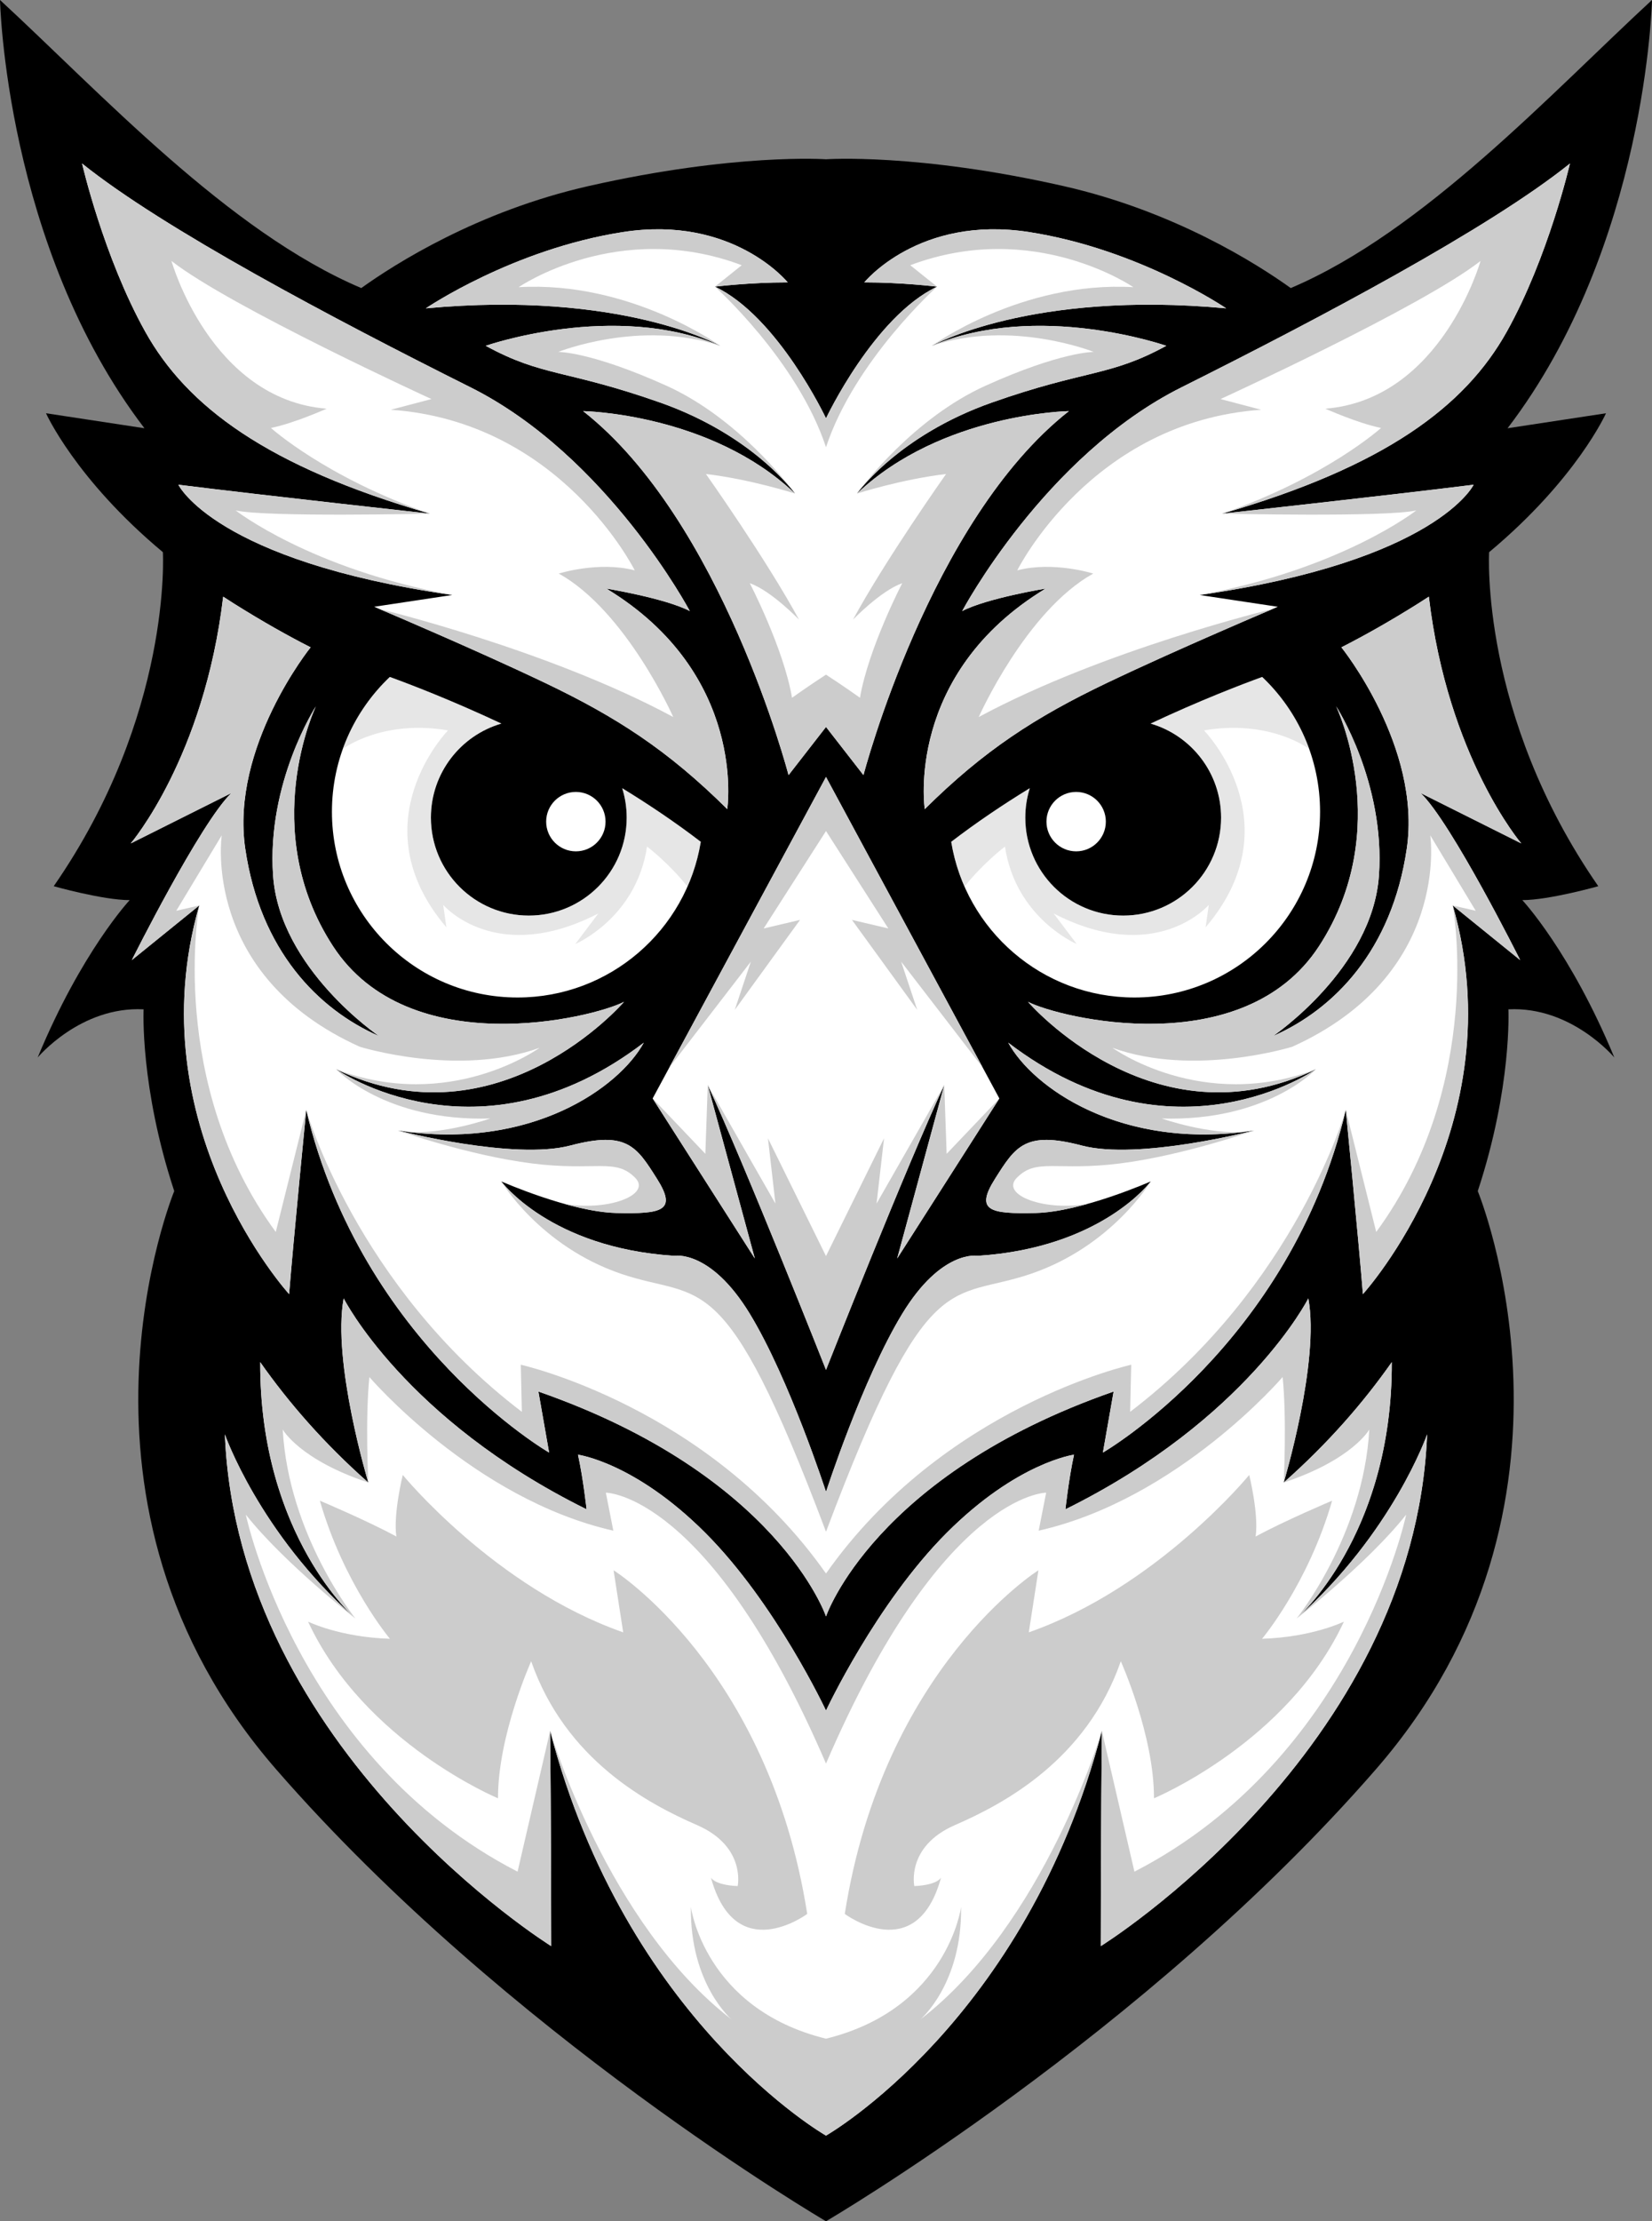 <?xml version="1.0" encoding="UTF-8"?>
<svg id="Layer_1" data-name="Layer 1" xmlns="http://www.w3.org/2000/svg" viewBox="0 0 2314.26 3109.8">
  <rect x="0" y="0" width="2314.26" height="3109.8" fill="#808080" stroke="none"/>
  <defs>
    <style>
      .cls-1 {
        fill: #fff;
      }

      .cls-1, .cls-2, .cls-3, .cls-4 {
        fill-rule: evenodd;
      }

      .cls-2 {
        opacity: .49;
      }

      .cls-2, .cls-3 {
        fill: #ccc;
      }
    </style>
  </defs>
  <path class="cls-4" d="m1157.13,222.98s-127.1-8.99-332.45,37.47c-155.54,35.19-271.49,109.08-318.6,142.85C319.66,324.29,139.86,128.88,0,0c0,0,7.49,344.74,202.34,599.54l-137.89-20.98s41.3,92.43,163.72,194.47h0s13.47,227.86-152.91,467.68c0,0,68.95,19.48,106.42,19.48,0,0-67.44,71.95-128.9,220.34,0,0,59.95-71.95,148.39-67.45,0,0-5.27,108.44,42.95,254.55l-.04-.04s-180.86,437.97,142.9,809.69c323.75,371.72,770.15,632.53,770.15,632.53,0,0,446.39-260.8,770.15-632.53,323.76-371.72,142.9-809.69,142.9-809.69l-.03.04c48.22-146.11,42.95-254.55,42.95-254.55,88.44-4.5,148.39,67.45,148.39,67.45-61.45-148.39-128.9-220.34-128.9-220.34,37.47,0,106.42-19.48,106.42-19.48-166.38-239.82-152.91-467.67-152.91-467.67h0c122.42-102.04,163.72-194.47,163.72-194.47l-137.89,20.98C2306.77,344.74,2314.26,0,2314.26,0c-139.86,128.88-319.67,324.29-506.07,403.3-47.11-33.77-163.07-107.66-318.6-142.85-205.35-46.47-332.45-37.47-332.45-37.47"/>
  <path class="cls-1" d="m1018.81,1132.77s28.48-188.85-169.37-308.76c0,0,82.44,13.48,116.91,31.48,0,0-115.41-217.34-307.27-313.26C467.23,446.29,228.91,320.39,114.99,228.95c0,0,29.98,130.4,88.43,235.32,58.46,104.92,170.87,188.86,398.7,254.81,0,0-232.32-25.48-352.23-40.47,0,0,50.96,106.42,383.7,154.39l-109.42,16.49s138.65,58.46,239.07,106.42c100.43,47.97,172.37,94.43,255.57,176.86"/>
  <path class="cls-1" d="m1295.45,1132.77s-28.48-188.85,169.37-308.76c0,0-82.43,13.48-116.91,31.48,0,0,115.41-217.34,307.27-313.26,191.86-95.93,430.18-221.83,544.1-313.26,0,0-29.98,130.4-88.43,235.32-58.46,104.92-170.87,188.86-398.7,254.81,0,0,232.32-25.48,352.23-40.47,0,0-50.96,106.42-383.71,154.39l109.42,16.49s-138.65,58.46-239.07,106.42c-100.42,47.97-172.37,94.43-255.56,176.86"/>
  <path class="cls-1" d="m1157.13,1917.8s-113.19-286.28-165.65-398.7l65.95,242.81-143.14-224.08,242.84-450.04,242.85,450.04-143.14,224.08,65.95-242.81c-52.46,112.42-165.65,398.7-165.65,398.7"/>
  <path class="cls-1" d="m1157.13,2262.94s-67.14-197.85-402.88-314.76l14.99,85.43s-261.96-151.08-340.25-479.64c0,0-17.98,182.86-23.98,257.81,0,0-214.34-235.32-125.9-544.09l-94.43,76.45s95.93-191.86,139.4-233.83l-140.89,70.45s102.79-120.19,129.47-345.41c5.11,3.34,10.3,6.68,15.6,10.01,39.65,24.86,74.85,44.62,106.87,60.92h0s-112.52,139.57-91.54,281.96c20.99,142.39,101.92,224.83,187.36,262.3,0,0-139.39-94.43-148.39-224.83-8.99-130.4,59.95-236.82,59.95-236.82,0,0-82.44,172.37,23.98,335.75,106.42,163.38,364.23,100.43,407.7,77.94,0,0-175.37,203.84-403.19,94.43,0,0,199.25,139.88,430.86-37.21-34.34,62.93-158.41,151.38-344.27,123,0,0,161.88,41.97,241.32,20.99,79.44-20.99,92.93,1.5,121.41,46.46,28.47,44.97,7.49,49.46-56.96,47.97-64.45-1.5-161.13-44.22-161.13-44.22,0,0,68.2,92.93,242.07,104.17,0,0,50.96-9.75,106.42,81.68,55.46,91.43,106.44,248.82,106.44,248.82,0,0,50.98-157.38,106.44-248.82,55.46-91.43,106.42-81.68,106.42-81.68,173.87-11.24,242.07-104.17,242.07-104.17,0,0-96.68,42.72-161.13,44.22-64.46,1.5-85.44-3-56.96-47.97,28.48-44.97,41.97-67.45,121.41-46.46,79.44,20.98,241.32-20.99,241.32-20.99-185.86,28.38-309.93-60.07-344.27-123,231.61,177.09,430.86,37.21,430.86,37.21-227.83,109.42-403.2-94.43-403.2-94.43,43.47,22.48,301.28,85.43,407.7-77.94,106.42-163.37,23.98-335.75,23.98-335.75,0,0,68.94,106.42,59.95,236.82-9,130.4-148.39,224.83-148.39,224.83,85.43-37.47,166.37-119.91,187.36-262.3,20.98-142.39-91.55-281.96-91.55-281.96h0c32.03-16.31,67.22-36.07,106.88-60.93,5.31-3.33,10.49-6.66,15.6-10.01,26.67,225.22,129.47,345.41,129.47,345.41l-140.9-70.45c43.47,41.97,139.4,233.83,139.4,233.83l-94.43-76.45c88.44,308.77-125.9,544.09-125.9,544.09-5.99-74.94-23.98-257.81-23.98-257.81-78.29,328.56-340.25,479.64-340.25,479.64l14.99-85.43c-335.75,116.91-402.88,314.76-402.88,314.76"/>
  <path class="cls-1" d="m1157.13,2989.89s-280.15-159.61-386.45-566.57c0,0,1.5,142.39,1.5,301.28,0,0-439.17-272.79-457.16-716.46,0,0,47.96,137.9,182.86,257.81,0,0-134.16-115.42-133.37-358.9,39.96,56.87,89.63,114,151.42,168.55,0,0-50.96-169.37-34.48-257.81,0,0,85.44,169.37,340.24,295.28,0,0-4.5-41.97-11.99-76.44,0,0,79.44,10.49,178.36,109.42,98.93,98.92,169.06,248.82,169.06,248.82,0,0,70.14-149.89,169.06-248.82,98.93-98.92,178.36-109.42,178.36-109.42-7.49,34.47-11.99,76.44-11.99,76.44,254.81-125.91,340.24-295.28,340.24-295.28,16.49,88.44-34.47,257.81-34.47,257.81,61.78-54.54,111.45-111.67,151.41-168.55.79,243.49-133.37,358.9-133.37,358.9,134.9-119.91,182.87-257.81,182.87-257.81-17.99,443.67-457.16,716.46-457.16,716.46,0-158.88,1.5-301.28,1.5-301.28-106.3,406.97-386.45,566.57-386.45,566.57"/>
  <path class="cls-1" d="m1157.13,1017.73l-52.46,67.45s-92.93-356.72-287.78-509.61c0,0,178.37,3,296.78,115.41,0,0-56.96-80.94-188.85-127.4-131.91-46.46-164.88-35.97-244.32-79.44,0,0,179.87-62.95,328.26,0,0,0-137.9-77.94-412.19-52.46,0,0,121.7-82.79,276.09-106.78,154.39-23.98,230.83,70.45,230.83,70.45-53.67,0-101.92,5.99-101.92,5.99,88.43,41.97,155.58,184.36,155.58,184.36,0,0,67.15-142.39,155.59-184.36,0,0-48.26-5.99-101.93-5.99,0,0,76.44-94.43,230.83-70.45,154.39,23.98,276.09,106.78,276.09,106.78-274.29-25.48-412.19,52.46-412.19,52.46,148.38-62.95,328.26,0,328.26,0-79.44,43.47-112.41,32.98-244.32,79.44-131.9,46.47-188.86,127.4-188.86,127.4,118.41-112.42,296.78-115.41,296.78-115.41-194.85,152.89-287.78,509.61-287.78,509.61l-52.46-67.45Z"/>
  <path class="cls-3" d="m203.42,464.28c58.46,104.92,170.87,188.86,398.7,254.81-146.2-50.94-222.52-119.93-222.52-119.93,32.98-6.75,77.94-26.98,77.94-26.98-162.71-13.11-217.34-206.85-217.34-206.85,82.44,64.45,364.23,193.36,364.23,193.36l-56.96,14.99c238.32,16.49,341.74,224.83,341.74,224.83-50.77-13.18-106.42,4.5-106.42,4.5,94.43,52.46,160.38,200.84,160.38,200.84-175.37-94.43-411.62-151.23-411.62-151.23,29.96,12.73,145.05,61.92,231.69,103.29,100.43,47.97,172.37,94.43,255.57,176.86,0,0,28.48-188.85-169.37-308.76,0,0,82.44,13.48,116.91,31.48,0,0-115.41-217.34-307.27-313.26C467.23,446.29,228.91,320.39,114.99,228.95c0,0,29.98,130.4,88.43,235.32"/>
  <path class="cls-3" d="m602.12,719.09s-232.32-25.48-352.23-40.47c0,0,50.96,106.42,383.7,154.39-199.41-36.71-303.46-118.43-303.46-118.43,41.22,9.74,271.98,4.52,271.98,4.52"/>
  <path class="cls-3" d="m1157.13,1017.73v-73.22c-24.62,15.96-47.58,32.36-47.58,32.36-11.99-69.7-59.2-160.38-59.2-160.38,29.98,10.49,68.95,50.96,68.95,50.96-46.46-85.44-130.4-203.85-130.4-203.85,62.96,7.49,124.78,27.38,124.78,27.38-118.41-112.42-296.78-115.41-296.78-115.41,194.85,152.89,287.78,509.61,287.78,509.61l52.46-67.45Z"/>
  <path class="cls-3" d="m596.56,431.67c274.29-25.48,412.19,52.46,412.19,52.46,0,0-125.53-91.08-282.16-82.09,0,0,139.4-95.93,312.52-30.73l-37.56,30.02s48.26-5.99,101.92-5.99c0,0-76.44-94.43-230.83-70.45-154.38,23.98-276.09,106.78-276.09,106.78"/>
  <path class="cls-3" d="m1008.74,484.13c-148.38-62.95-328.26,0-328.26,0,79.44,43.47,112.41,32.98,244.32,79.44,124.06,43.7,181.82,117.9,188.25,126.57-7.26-9.87-78.81-104.76-179.62-150.21-106.42-47.96-151.39-47.21-151.39-47.21,0,0,114.78-46.01,226.7-8.59"/>
  <path class="cls-3" d="m1001.55,401.34s115.48,103.38,155.58,224.78v-40.42s-67.15-142.39-155.58-184.36"/>
  <polygon class="cls-3" points="1029.35 1413.78 1120.78 1287.87 1069.82 1299.86 1157.13 1163.47 1244.44 1299.86 1193.47 1287.87 1284.9 1413.78 1262.42 1346.33 1376.62 1494.56 1157.13 1087.8 937.64 1494.56 1051.84 1346.33 1029.35 1413.78"/>
  <polygon class="cls-3" points="1057.43 1761.92 991.48 1519.1 988.13 1615.38 914.29 1537.84 1057.43 1761.92"/>
  <path class="cls-3" d="m991.48,1519.1c52.46,112.42,165.65,398.7,165.65,398.7,0,0,113.19-286.28,165.65-398.7l-94.83,165.97,10.49-91.43-81.32,164.88-81.31-164.88,10.49,91.43-94.84-165.97Z"/>
  <path class="cls-3" d="m310.64,1169.46s-29.23,195.6,193.36,296.03c0,0,137.15,42.72,251.81,1.5,0,0-125.27,90.78-284.84,30.03,227.82,109.42,403.19-94.43,403.19-94.43-43.47,22.48-301.27,85.43-407.7-77.94-106.42-163.37-23.98-335.75-23.98-335.75,0,0-68.95,106.42-59.95,236.82,9,130.4,148.39,224.83,148.39,224.83-85.44-37.47-166.37-119.91-187.36-262.3-20.98-142.39,91.54-281.96,91.55-281.96-32.02-16.31-67.22-36.07-106.87-60.92-5.31-3.33-10.49-6.66-15.6-10.01-26.68,225.22-129.47,345.41-129.47,345.41l140.89-70.45c-43.47,41.97-139.4,233.83-139.4,233.83l94.43-76.45-32.16,7.43,63.7-105.67Z"/>
  <path class="cls-3" d="m901.83,1459.8c-231.61,177.09-430.86,37.21-430.86,37.21,0,0,68.25,73.4,215.89,68.9,0,0-66.34,23.23-117.49,18.55,179.3,22.96,298.84-63.07,332.45-124.66"/>
  <path class="cls-3" d="m798.88,1603.79c-79.44,20.98-241.32-20.99-241.32-20.99,0,0,98.58,34.81,187.77,46.06,89.18,11.24,116.91-8.24,144.64,20.24,23.45,24.09-40.34,47.58-101.01,35.89,25.04,7.07,51.7,12.7,74.37,13.23,64.45,1.5,85.44-3,56.96-47.97-28.48-44.97-41.97-67.45-121.41-46.46"/>
  <path class="cls-3" d="m944.27,1758.17c-173.87-11.24-242.07-104.17-242.07-104.17,0,0,53.62,90.28,167.54,129.25,113.92,38.97,143.86-19.48,287.39,361.23v-55.8s-50.98-157.38-106.44-248.82c-55.46-91.43-106.42-81.68-106.42-81.68"/>
  <path class="cls-3" d="m731.07,1976.6c-232.33-176.86-302.09-422.62-302.09-422.62,78.3,328.56,340.25,479.64,340.25,479.64l-14.99-85.43c335.75,116.91,402.88,314.76,402.88,314.76v-60.02c-164.49-233.82-427.56-292.28-427.56-292.28l1.5,65.95Z"/>
  <path class="cls-3" d="m405,1811.78c5.99-74.94,23.98-257.81,23.98-257.81l-42.65,170.81c-152.88-208.34-107.23-457.09-107.23-457.09-88.44,308.77,125.9,544.09,125.9,544.09"/>
  <path class="cls-3" d="m517.46,1927.89s146.14,170.87,341.74,215.09l-10.49-53.21s145.09.03,308.42,379.22c163.33-379.19,308.42-379.22,308.42-379.22l-10.49,53.21c195.61-44.22,341.75-215.09,341.75-215.09,5.99,58.46,1.53,147.69,1.53,147.69,61.78-54.54,111.45-111.67,151.41-168.55.75,231.8-120.8,347.53-132.47,358.11-.3.27-.6.53-.9.8,0,0,93.59-116.21,101.84-264.6,0,0-23.16,42.07-119.88,74.24,0,0,50.96-169.37,34.47-257.81,0,0-85.44,169.37-340.24,295.28,0,0,4.5-41.97,11.99-76.44,0,0-79.44,10.49-178.36,109.42-98.92,98.92-169.06,248.82-169.06,248.82,0,0-70.14-149.89-169.06-248.82-98.92-98.92-178.36-109.42-178.36-109.42,7.5,34.47,11.99,76.44,11.99,76.44-254.81-125.91-340.24-295.28-340.24-295.28-16.49,88.44,34.48,257.81,34.48,257.81-61.79-54.54-111.45-111.67-151.42-168.55-.74,231.8,120.8,347.53,132.47,358.11.3.27.59.53.9.8,0,0-93.59-116.21-101.84-264.6,0,0,23.16,42.07,119.88,74.24,0,0-4.47-89.23,1.53-147.69"/>
  <path class="cls-3" d="m2110.84,464.28c-58.46,104.92-170.87,188.86-398.7,254.81,146.2-50.94,222.53-119.93,222.53-119.93-32.98-6.75-77.95-26.98-77.95-26.98,162.72-13.11,217.34-206.85,217.34-206.85-82.44,64.45-364.23,193.36-364.23,193.36l56.96,14.99c-238.32,16.49-341.74,224.83-341.74,224.83,50.77-13.18,106.42,4.5,106.42,4.5-94.43,52.46-160.37,200.84-160.37,200.84,175.36-94.43,411.61-151.23,411.61-151.23-29.96,12.73-145.05,61.92-231.69,103.29-100.42,47.97-172.37,94.43-255.56,176.86,0,0-28.48-188.85,169.37-308.76,0,0-82.43,13.48-116.91,31.48,0,0,115.41-217.34,307.27-313.26,191.86-95.93,430.18-221.83,544.1-313.26,0,0-29.98,130.4-88.43,235.32"/>
  <path class="cls-3" d="m1712.13,719.09s232.32-25.48,352.23-40.47c0,0-50.96,106.42-383.71,154.39,199.42-36.71,303.46-118.43,303.46-118.43-41.22,9.74-271.98,4.52-271.98,4.52"/>
  <path class="cls-3" d="m1157.13,1017.73v-73.22c24.63,15.96,47.58,32.36,47.58,32.36,11.99-69.7,59.21-160.38,59.21-160.38-29.98,10.49-68.95,50.96-68.95,50.96,46.46-85.44,130.4-203.85,130.4-203.85-62.95,7.49-124.78,27.38-124.78,27.38,118.41-112.42,296.78-115.41,296.78-115.41-194.85,152.89-287.78,509.61-287.78,509.61l-52.46-67.45Z"/>
  <path class="cls-3" d="m1717.7,431.67c-274.29-25.48-412.19,52.46-412.19,52.46,0,0,125.53-91.08,282.16-82.09,0,0-139.4-95.93-312.52-30.73l37.56,30.02s-48.26-5.99-101.93-5.99c0,0,76.44-94.43,230.83-70.45,154.39,23.98,276.09,106.78,276.09,106.78"/>
  <path class="cls-3" d="m1305.51,484.13c148.38-62.95,328.26,0,328.26,0-79.44,43.47-112.41,32.98-244.32,79.44-124.06,43.7-181.82,117.9-188.25,126.57,7.25-9.87,78.81-104.76,179.62-150.21,106.42-47.96,151.4-47.21,151.4-47.21,0,0-114.78-46.01-226.7-8.59"/>
  <path class="cls-3" d="m1312.72,401.34s-115.48,103.38-155.59,224.78v-40.42s67.15-142.39,155.59-184.36"/>
  <polygon class="cls-3" points="1256.84 1761.92 1322.78 1519.1 1326.13 1615.38 1399.98 1537.84 1256.84 1761.92"/>
  <path class="cls-3" d="m2003.62,1169.46s29.22,195.6-193.36,296.03c0,0-137.15,42.72-251.81,1.5,0,0,125.27,90.78,284.84,30.03-227.83,109.42-403.2-94.43-403.2-94.43,43.47,22.48,301.28,85.43,407.7-77.94,106.42-163.37,23.98-335.75,23.98-335.75,0,0,68.94,106.42,59.95,236.82-9,130.4-148.39,224.83-148.39,224.83,85.43-37.47,166.37-119.91,187.36-262.3,20.98-142.39-91.55-281.96-91.56-281.96,32.03-16.31,67.22-36.07,106.88-60.92,5.31-3.33,10.49-6.66,15.6-10.01,26.67,225.22,129.47,345.41,129.47,345.41l-140.9-70.45c43.47,41.97,139.4,233.83,139.4,233.83l-94.43-76.45,32.16,7.43-63.7-105.67Z"/>
  <path class="cls-3" d="m1412.43,1459.8c231.61,177.09,430.86,37.21,430.86,37.21,0,0-68.25,73.4-215.9,68.9,0,0,66.34,23.23,117.5,18.55-179.3,22.96-298.85-63.07-332.46-124.66"/>
  <path class="cls-3" d="m1515.38,1603.79c79.44,20.98,241.32-20.99,241.32-20.99,0,0-98.59,34.81-187.77,46.06-89.18,11.24-116.91-8.24-144.64,20.24-23.46,24.09,40.34,47.58,101.01,35.89-25.03,7.07-51.69,12.7-74.37,13.23-64.46,1.5-85.44-3-56.96-47.97,28.48-44.97,41.97-67.45,121.41-46.46"/>
  <path class="cls-3" d="m1369.99,1758.17c173.87-11.24,242.07-104.17,242.07-104.17,0,0-53.62,90.28-167.53,129.25-113.92,38.97-143.86-19.48-287.4,361.23v-55.8s50.98-157.38,106.44-248.82c55.46-91.43,106.42-81.68,106.42-81.68"/>
  <path class="cls-3" d="m1583.19,1976.6c232.33-176.86,302.09-422.62,302.09-422.62-78.29,328.56-340.25,479.64-340.25,479.64l14.99-85.43c-335.75,116.91-402.88,314.76-402.88,314.76v-60.02c164.49-233.82,427.56-292.28,427.56-292.28l-1.5,65.95Z"/>
  <path class="cls-3" d="m1909.26,1811.78c-5.99-74.94-23.98-257.81-23.98-257.81l42.65,170.81c152.89-208.34,107.23-457.09,107.23-457.09,88.44,308.77-125.9,544.09-125.9,544.09"/>
  <path class="cls-3" d="m1543.58,2423.31l45.62,197.06c308.76-158.88,380.71-499.87,380.71-499.87-53.96,68.2-153.54,145.44-153.54,145.44,0,0,.31-.26.9-.8,134.22-119.72,181.97-257.01,181.97-257.01-17.99,443.67-457.16,716.46-457.16,716.46,0-158.88,1.5-301.28,1.5-301.28-106.3,406.97-386.45,566.57-386.45,566.57,0,0-280.15-159.61-386.45-566.57l-45.63,197.06c-308.76-158.88-380.71-499.87-380.71-499.87,53.96,68.2,153.54,145.44,153.54,145.44,0,0-.31-.26-.9-.8-134.22-119.72-181.97-257.01-181.97-257.01,17.98,443.67,457.16,716.46,457.16,716.46,0-158.88-1.5-301.28-1.5-301.28,0,0,79.87,269.91,254.15,403.9,0,0-58.46-49.46-56.96-157.38,0,0,18.77,142.39,189.25,184.37,170.48-41.97,189.25-184.37,189.25-184.37,1.5,107.92-56.96,157.38-56.96,157.38,174.29-133.99,254.16-403.9,254.16-403.9"/>
  <path class="cls-1" d="m981.69,1178.57c-20.13,123.59-127.36,217.95-256.64,217.95-143.62,0-260.05-116.43-260.05-260.06,0-74.28,31.14-141.28,81.09-188.67,29.68,10.78,87.06,32.79,156.25,65.24-57.03,16.62-98.7,69.28-98.7,131.67,0,75.74,61.41,137.14,137.15,137.14s137.14-61.4,137.14-137.14c0-14.35-2.2-28.18-6.29-41.17,37.28,22.8,74.54,47.84,110.05,75.04"/>
  <path class="cls-2" d="m480.22,1048.59s54.47-41.78,147.4-26.04c0,0-126.66,129.65-2.25,275.79l-4.5-31.47s73.44,86.18,217.33,11.99l-32.22,42.72s85.43-35.97,100.42-136.4c0,0,30.97,23.49,56.69,56.12,8.7-19.74,15.03-40.78,18.6-62.73-35.51-27.2-72.77-52.24-110.05-75.04,4.09,13,6.29,26.83,6.29,41.17,0,75.74-61.4,137.14-137.14,137.14s-137.15-61.4-137.15-137.14c0-62.39,41.67-115.05,98.7-131.67-69.19-32.45-126.57-54.46-156.25-65.24-29.21,27.72-51.99,62.14-65.87,100.8"/>
  <path class="cls-1" d="m806.7,1108.72c22.97,0,41.59,18.62,41.59,41.59s-18.62,41.59-41.59,41.59-41.59-18.62-41.59-41.59,18.62-41.59,41.59-41.59"/>
  <path class="cls-3" d="m555.25,2151.18c-39.72-21.73-107.17-50.21-107.17-50.21,33.72,116.91,98.18,193.36,98.18,193.36-70.45-2.25-114.67-23.98-114.67-23.98,78.69,169.37,266.06,247.31,266.06,247.31-.28-87.94,46.46-191.86,46.46-191.86,48.19,138.12,163.38,199.35,232.33,229.33,68.95,29.98,56.96,85.43,56.96,85.43-32.98-1.5-37.48-11.99-37.48-11.99,34.48,125.91,134.9,50.96,134.9,50.96-53.95-344.74-271.28-481.14-271.28-481.14l13.49,86.93c-179.86-62.95-308.77-220.33-308.77-220.33,0,0-13.5,53.96-9,86.18"/>
  <path class="cls-1" d="m1332.56,1178.57c20.13,123.59,127.36,217.95,256.64,217.95,143.62,0,260.05-116.43,260.05-260.06,0-74.28-31.14-141.28-81.09-188.67-29.68,10.78-87.06,32.79-156.26,65.24,57.03,16.62,98.7,69.28,98.7,131.67,0,75.74-61.4,137.14-137.15,137.14s-137.15-61.4-137.15-137.14c0-14.35,2.21-28.18,6.29-41.17-37.29,22.8-74.55,47.84-110.05,75.04"/>
  <path class="cls-2" d="m1834.04,1048.59s-54.48-41.78-147.4-26.04c0,0,126.66,129.65,2.25,275.79l4.5-31.47s-73.45,86.18-217.34,11.99l32.23,42.72s-85.44-35.97-100.42-136.4c0,0-30.96,23.49-56.68,56.12-8.71-19.74-15.03-40.78-18.61-62.73,35.51-27.2,72.77-52.24,110.05-75.04-4.09,13-6.29,26.83-6.29,41.17,0,75.74,61.4,137.14,137.15,137.14s137.15-61.4,137.15-137.14c0-62.39-41.67-115.05-98.7-131.67,69.19-32.45,126.58-54.46,156.26-65.24,29.21,27.72,51.99,62.14,65.87,100.8"/>
  <path class="cls-1" d="m1507.56,1108.72c-22.97,0-41.6,18.62-41.6,41.59s18.63,41.59,41.6,41.59,41.59-18.62,41.59-41.59-18.62-41.59-41.59-41.59"/>
  <path class="cls-3" d="m1759,2151.18c39.72-21.73,107.17-50.21,107.17-50.21-33.72,116.91-98.18,193.36-98.18,193.36,70.45-2.25,114.66-23.98,114.66-23.98-78.69,169.37-266.06,247.31-266.06,247.31.28-87.94-46.46-191.86-46.46-191.86-48.19,138.12-163.38,199.35-232.32,229.33-68.95,29.98-56.96,85.43-56.96,85.43,32.98-1.5,37.48-11.99,37.48-11.99-34.47,125.91-134.9,50.96-134.9,50.96,53.96-344.74,271.28-481.14,271.28-481.14l-13.49,86.93c179.86-62.95,308.77-220.33,308.77-220.33,0,0,13.5,53.96,9,86.18"/>
</svg>